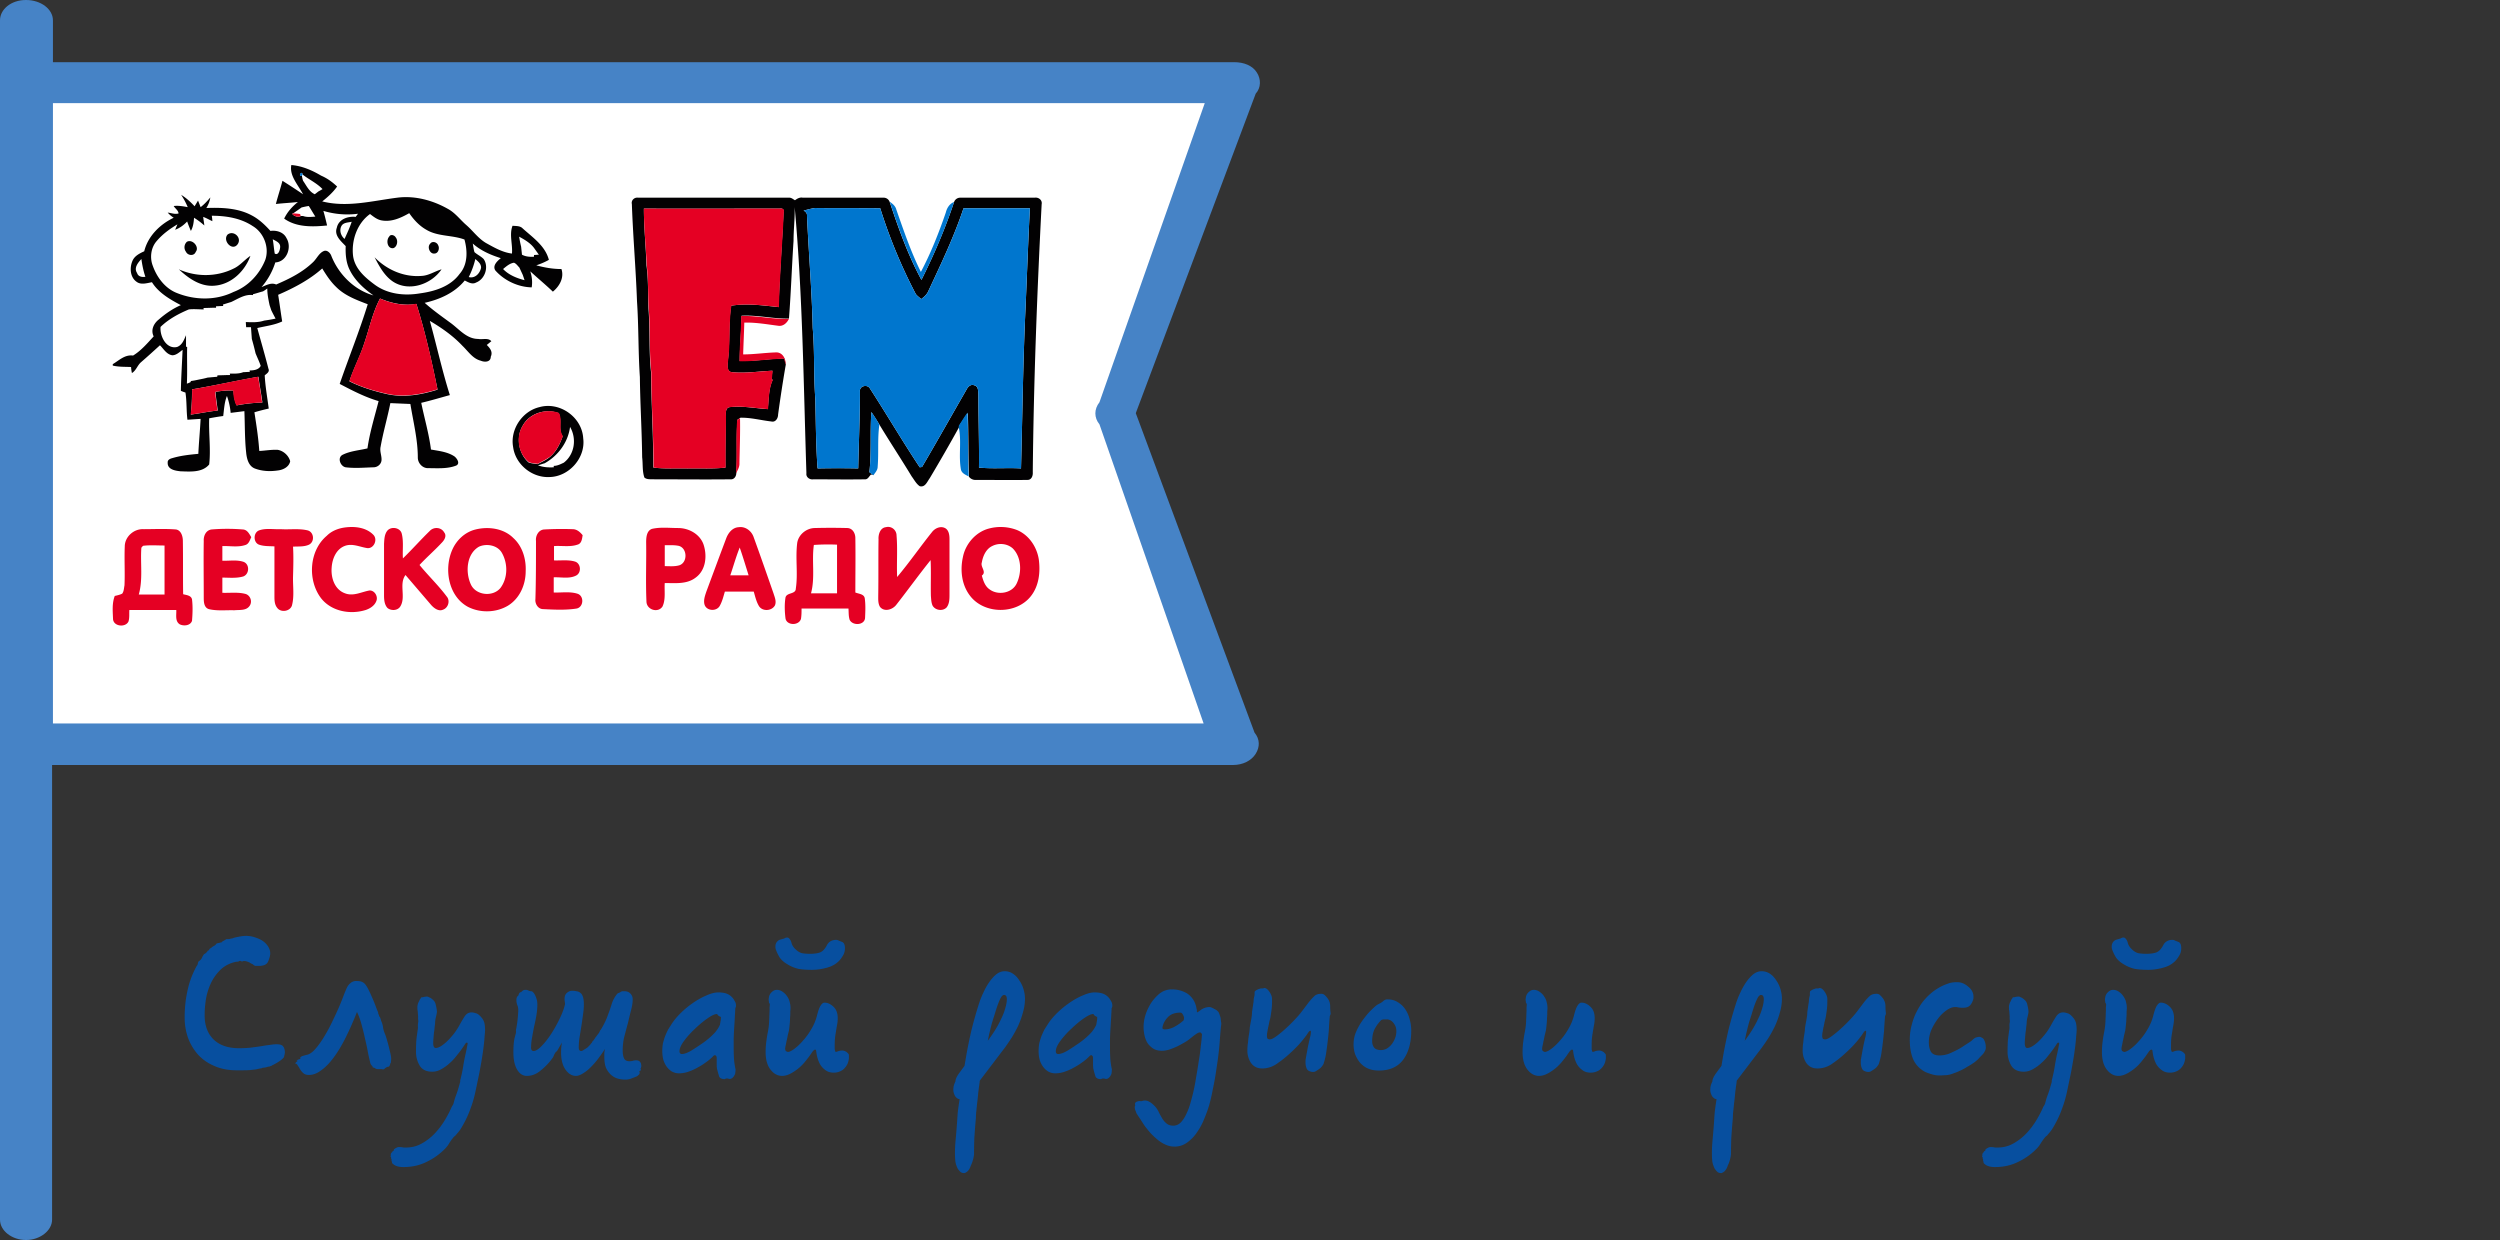 <svg width="258" height="128" fill="none" xmlns="http://www.w3.org/2000/svg"><rect width="100%" height="100%" fill="#333333" stroke="none"/><path d="M117.213 42.637L129.587 9.67c.561-.621.561-1.508.118-2.188-.443-.71-1.329-1.065-2.333-1.065H5.463V2.1C5.463.946 4.223 0 2.687 0 1.122 0 0 .976 0 2.1v123.77c0 1.153 1.24 2.099 2.687 2.099 1.447 0 2.688-.975 2.688-2.099V78.947h121.879c1.004 0 1.89-.444 2.333-1.154.443-.71.443-1.508-.119-2.188l-12.255-32.968z" fill="#4683C6"/><path d="M5.464 74.63V10.645H124.33l-10.867 30.869c-.562.71-.562 1.596 0 2.276l10.749 30.87H5.464v-.03z" fill="#fff"/><path fill-rule="evenodd" clip-rule="evenodd" d="M30.065 17.031c1.092.089 2.126.533 3.071 1.094.62.266 1.152.65 1.654 1.124-.414.591-.975 1.094-1.536 1.537 2.57.65 5.168-.059 7.738-.384 1.801-.236 3.662.266 5.227 1.153.768.414 1.27 1.124 1.92 1.686.678.59 1.21 1.36 2.008 1.833.856.473 1.712.976 2.687 1.094.088-.946-.295-1.952.059-2.868.325.03.709 0 .974.207 1.064.975 2.393 1.833 2.777 3.311a7.188 7.188 0 01-1.3.562c.857.237 1.713.385 2.599.385.295.916-.207 1.773-.886 2.335-.738-.71-1.565-1.39-2.333-2.099.177.532.236 1.094.148 1.656-1.418-.03-2.836-.71-3.751-1.745-.325-.502.207-.976.561-1.271-1.034-.325-2.067-.769-2.894-1.508.06.296.089.591.177.887.295.266.65.414.945.71.561.798.148 2.07-.768 2.424-.413.237-.827-.03-1.18-.207-1.035 1.272-2.57 1.952-4.135 2.306.827.74 1.742 1.39 2.628 2.04.916.651 1.683 1.686 2.894 1.686.443.089 1.034-.148 1.359.237-.118.088-.355.295-.473.384.325.325.65.71.413 1.212 0 .562-.62.592-1.033.414-.827-.207-1.3-.975-1.89-1.537-.975-1.035-2.156-1.863-3.367-2.573.709 2.543 1.27 5.145 2.067 7.658-.974.267-1.949.562-2.953.799.325 1.596.798 3.193 1.004 4.82.827.147 1.713.236 2.422.709.266.207.62.74.177.946-.915.355-1.92.266-2.864.266-.591.03-1.093-.502-1.093-1.094 0-1.863-.473-3.696-.768-5.529l-2.067-.089c-.296 1.508-.739 2.987-1.004 4.495-.118.502.147.975.088 1.449-.059.384-.413.68-.827.68-.945.03-1.92.118-2.864 0-.532-.09-.886-.947-.355-1.272.798-.414 1.743-.473 2.6-.68.236-1.656.737-3.252 1.151-4.879-1.418-.414-2.717-1.094-4.016-1.774.945-2.75 2.037-5.44 2.894-8.22-1.152-.443-2.363-.887-3.249-1.774-.59-.562-1.033-1.242-1.447-1.922-1.329 1.183-2.923 2.011-4.548 2.72.148.917.266 1.834.414 2.75-.827.385-1.713.474-2.57.68.384 1.39.798 2.81 1.152 4.2.148.324-.177.502-.384.68.06 1.152.266 2.276.414 3.43a21.5 21.5 0 00-1.477.383c.207 1.331.414 2.662.502 3.992.62-.03 1.24-.148 1.89-.118.59.089 1.152.591 1.3 1.183-.119.591-.739.887-1.27.946-.798.118-1.625.088-2.392-.207-.65-.266-.827-1.035-.886-1.686-.148-1.39-.119-2.809-.178-4.228l-1.417.178a7.09 7.09 0 00-.384-1.745c-.266.65-.295 1.39-.384 2.07-.472.06-.975.148-1.447.236-.06 1.597.177 3.194 0 4.76-.709.858-1.95.74-2.953.71-.532-.059-1.359-.177-1.33-.887-.029-.295.237-.413.473-.473.886-.266 1.772-.355 2.688-.443.059-1.212.177-2.425.236-3.608-.473.03-.915.06-1.358.09-.119-.917-.06-1.893-.207-2.81a3.08 3.08 0 01-.473-.177c.03-1.42.119-2.81.178-4.228-.325.236-.65.561-1.064.561-.59-.088-.886-.65-1.27-1.034-.65.591-1.299 1.182-1.949 1.744-.383.325-.502.858-.945 1.124a3.886 3.886 0 01-.088-.621c-.62-.03-1.27 0-1.89-.148v-.148c.65-.384 1.24-1.005 2.096-.887.827-.503 1.477-1.271 2.127-1.981-.325-.65 0-1.33.531-1.745.68-.59 1.447-1.123 2.274-1.478-1.122-.591-2.303-1.271-2.982-2.365-.502.088-1.123.295-1.566-.03-.708-.473-.767-1.508-.413-2.247.236-.473.738-.71 1.181-.917.384-1.567 1.624-2.78 3.042-3.46a2.689 2.689 0 01-.62-.531c.354.03.738.206 1.122.088-.03-.325-.354-.502-.502-.768.473-.06.975.029 1.447.118a7.538 7.538 0 00-.68-1.272c.532.326.975.74 1.389 1.183.118-.207.236-.384.354-.591.089.236.177.443.266.68.384-.296.709-.65 1.004-1.006a2.897 2.897 0 01-.413 1.095c1.594-.06 3.278 0 4.695.768.739.385 1.359.976 1.92 1.597.62-.089 1.358.118 1.654.74.59.945.03 2.453-1.152 2.512a7.21 7.21 0 01-1.418 2.543c.473-.177.975-.502 1.507-.266 1.387-.591 2.746-1.271 3.839-2.336.384-.384.59-.916 1.092-1.123.325-.119.62.177.739.443.738 1.922 2.362 3.578 4.37 4.14-1.004-.71-1.949-1.567-2.48-2.69-.355-.74-.414-1.598-.384-2.396-.473-.503-1.211-1.094-.916-1.892.178-.887 1.152-1.213 1.95-1.124.059-.088.177-.236.236-.325a8.565 8.565 0 01-3.574-.296c.148.503.266 1.005.384 1.508-1.476.148-3.16.207-4.43-.71.325-.68.827-1.241 1.418-1.714-.768.088-1.506.118-2.274.206.207-.798.473-1.596.68-2.395a90.65 90.65 0 012.126 1.39c-.562-1.035-1.418-1.922-1.211-3.016zm1.092 1.124c.03.177.06.325.119.502.354.503.62 1.124 1.21 1.39.119-.088.266-.207.384-.296.118-.059.325-.177.414-.236-.59-.621-1.388-.976-2.067-1.508-.03-.473-.503.207-.06.148zm-.03 3.252l-.885.621-.089.03c.148.236.62.414.886.236h.236c.414.148.857.09 1.27.06-.236-.355-.443-.74-.679-1.094-.236.03-.472.088-.738.147zm8.21 1.33c-.442-.088-.797-.383-1.151-.65-1.358.976-1.95 2.78-1.742 4.377.206 1.3 1.24 2.188 2.244 2.927 1.329.975 3.071 1.153 4.637.887 1.535-.207 3.16-.71 4.104-2.01.857-.977.827-2.366.503-3.549-1.27-.473-2.747-.296-3.928-1.005-.738-.414-1.3-1.035-1.772-1.715-.886.502-1.86.946-2.894.739zm-17.482-.472c.03.148.059.443.059.562-.325-.148-.62-.326-.945-.444.03.296.088.591.118.887a7.134 7.134 0 00-1.063-.798c-.03.473-.089.946-.325 1.36a12.97 12.97 0 01-.384-.976c-.354.384-.768.68-1.24.858l.236-.562c-.797.473-1.565 1.035-2.156 1.744-.59.68-.709 1.715-.384 2.543.414 1.153 1.211 2.247 2.363 2.75 1.89.798 4.105.858 5.965-.06 1.506-.56 2.688-1.832 3.278-3.31.443-1.272-.147-2.81-1.3-3.49-1.24-.828-2.775-1.064-4.222-1.064zm13.378 1.064c-.236.444-.06 1.006.325 1.33.266-.59.531-1.152.738-1.773-.354.088-.856.059-1.063.443zm18.34 1.094c.058.355.117.68.206 1.035.03.266.059.562.088.828.384.207.827.237 1.24.207v-.177c.119 0 .385-.03.503-.03l-.443-.62c-.384-.563-1.004-.918-1.595-1.243zm-25.428.266c.089.474.118.976.207 1.479.384.236.561-.414.561-.71 0-.443-.473-.591-.768-.769zm-13.998 3.49c.118.384.531.443.856.384-.206-.592-.325-1.212-.413-1.833-.354.384-.797.916-.443 1.448zm34.907-1.45a8.275 8.275 0 01-.68 1.863c.65.178 1.152-.384 1.27-.946.03-.414-.324-.68-.59-.916zm2.864 1.036c.591.62 1.418.946 2.215 1.153l-.177-.532c-.118-.267-.236-.503-.354-.77-.177-.177-.325-.413-.561-.502-.443.06-.798.384-1.123.65zM27.141 30.07c-.354.089-.68.207-1.034.295v.09c-.826-.12-1.535.384-2.244.709-.295.089-.561.177-.856.266l.03.148c-.178 0-.562.03-.74.03v.147c-.442 0-.856.03-1.299.03l.03.147c-.502 0-1.034-.059-1.536 0-1.063.444-2.097 1.006-2.923 1.804-.089.947.59 2.336 1.712 2.07.532-.207.71-.74.916-1.212v1.183l.118.029c-.03 1.271.03 2.513-.03 3.785.119-.03.325-.119.414-.178l-.03-.088c.266-.03.561-.09.827-.148.296-.06.62-.119.916-.207.325-.03.68-.06 1.004-.089l.03-.148c.442 0 .856-.03 1.299-.03l-.03-.147c.473 0 .945.03 1.388-.148.207 0 .443-.03.68-.03l-.03-.148c.413 0 .945-.059 1.152-.473-.148-.443-.355-.857-.532-1.3a27.293 27.293 0 00-.384-1.479c-.03-.414-.059-.798-.088-1.212h-.502c0-.118-.03-.385-.03-.532.62.03 1.27.059 1.89-.148.414-.06.797-.119 1.181-.207a22.844 22.844 0 01-.443-.858l-.177-.532c-.118-.562-.236-1.123-.236-1.715a3.927 3.927 0 01-.443.296zm12.079.739c-.768 1.449-1.093 3.075-1.625 4.613-.413 1.33-1.092 2.572-1.535 3.932 1.181.592 2.51 1.006 3.81 1.301 1.771.414 3.602.089 5.286-.443-.62-2.987-1.27-5.944-2.186-8.841-1.27.207-2.54-.06-3.75-.562zm-19.403 9.373c0 .858-.03 1.745-.118 2.602.915-.118 1.83-.325 2.776-.414-.089-.65-.177-1.271-.236-1.922a7.903 7.903 0 011.86-.148c.03.532.118 1.065.325 1.538a16.255 16.255 0 012.658-.296c-.118-.887-.295-1.774-.413-2.661-2.304.414-4.548.917-6.852 1.301zm45.39-19.13c-.088-.385.267-.71.65-.65h15.534c.266-.03.443.147.65.265.236-.177.502-.325.797-.266h8.24c.325-.03.62.118.738.444.916 2.75 1.89 5.5 3.278 8.042 1.3-2.602 2.451-5.293 3.367-8.042a.676.676 0 01.65-.444h7.678c.384-.059.797.237.709.68-.473 9.196-.827 18.421-.916 27.646.03.355-.118.799-.531.799-1.772.03-3.515 0-5.287 0a.85.85 0 01-.767-.326c-.089-2.188-.03-4.405-.119-6.593l-.885 1.33v.118a188.497 188.497 0 01-3.042 5.293c-.266.355-.473.976-1.034.828-.354-.236-.561-.65-.827-1.005-1.093-1.804-2.244-3.548-3.337-5.352a31.644 31.644 0 00-.827-1.301c-.148 2.07.03 4.14-.207 6.21.119.088.325.236.443.295a.86.86 0 01-.265-.06c-.207.178-.325.533-.65.503-1.772.03-3.544 0-5.316 0-.354.06-.768-.207-.709-.62-.295-9.166-.384-18.333-1.21-27.47.03 1.154-.119 2.337-.119 3.49-.177 2.661-.265 5.352-.472 8.013-1.654.03-3.249-.385-4.902-.296 0 1.567-.178 3.105-.178 4.672 1.536.03 3.072-.237 4.607-.266.06.207.089.414.148.62a145.7 145.7 0 00-.797 5.175c0 .384-.266.828-.71.71-1.062-.119-2.125-.414-3.189-.385-.059.06-.206.148-.295.207-.148 1.833 0 3.667-.118 5.5 0 .325-.207.68-.59.65-2.629.03-5.228 0-7.856 0-.355-.03-.739.06-1.034-.177-.236-.65-.147-1.39-.236-2.1-.03-2.75-.207-5.529-.236-8.278-.177-2.602-.118-5.204-.296-7.806-.118-3.341-.413-6.683-.531-10.054zm1.241.473c0 1.951.207 3.903.266 5.854.207 1.479.148 2.986.207 4.465.177 2.188.03 4.406.265 6.564.03 3.282.237 6.564.237 9.846 1.181.148 2.362.06 3.544.089 1.299-.03 2.598.059 3.898-.089-.03-1.744.03-3.489.03-5.263.029-.355-.06-.916.413-.976 1.3-.148 2.599.119 3.927.207.119-1.035.06-2.129.532-3.075l-.147.089.088-.976c-1.388.06-2.805.296-4.194.148-.531-.06-.442-.71-.413-1.094.266-1.922.06-3.844.354-5.766 1.625-.266 3.279-.03 4.903.148.088-3.252.354-6.505.502-9.757.059-.326-.06-.444-.384-.414-4.666 0-9.362.03-14.028 0zm16.479.207c.236.118.384.295.354.561.178 3.844.502 7.688.591 11.561.207 2.425.089 4.88.266 7.304.059 2.395.059 4.79.236 7.185 1.388-.03 2.806-.03 4.194 0 .059-2.632.177-5.293.177-7.924-.089-.592.768-.799 1.033-.326 1.743 2.691 3.367 5.47 5.139 8.131.06 0 .177-.029.236-.029 1.566-2.661 3.072-5.352 4.607-8.013.148-.296.443-.562.798-.414.443.118.384.65.413 1.005 0 2.484.089 4.968.059 7.481 1.447.148 2.894 0 4.341.089.148-5.559.207-11.147.473-16.706.148-3.37.266-6.771.443-10.142h-6.852c-.974 2.927-2.303 5.707-3.603 8.486-.147.384-.442.65-.767.887-.177-.177-.414-.325-.561-.532a53.638 53.638 0 01-3.662-8.841c-2.245-.03-4.49 0-6.734-.03-.413.06-.797.178-1.181.267zm-59.448 2.483c-.531.621.473 1.745 1.034 1.006.502-.68-.414-1.508-1.034-1.006zm16.686.207c-.355.385-.178 1.301.443 1.183.384-.148.502-.769.236-1.094-.118-.237-.532-.384-.68-.089zm-20.88.533a.772.772 0 00-.088 1.034c.177.385.827.474 1.004 0 .413-.502-.354-1.36-.916-1.034zm25.103.207c-.325.325-.03 1.064.443 1.005.413 0 .56-.562.384-.858-.119-.325-.62-.473-.827-.147zM24.07 27.735c-1.743.857-3.84.858-5.611.06 1.004.945 2.274 1.832 3.72 1.684 1.713-.147 3.102-1.508 3.663-3.075-.62.414-1.093 1.035-1.772 1.33zm14.588-1.183c.473.917 1.005 1.893 1.861 2.484 1.654 1.123 3.987.325 5.05-1.242-.709.207-1.329.65-2.067.68-1.802.148-3.574-.62-4.844-1.922zM55.67 42.016c-1.772.414-3.042 2.307-2.717 4.11.236 1.804 1.95 3.194 3.75 3.105 2.009-.03 3.751-1.981 3.485-3.992-.118-2.188-2.421-3.814-4.518-3.223zm-1.713 1.893c-.738 1.212-.443 2.897.59 3.814.296.118.62.118.916.177.532-.266 1.093-.502 1.506-.946.532-.532.857-1.242 1.093-1.922-.502-.71-.03-1.656-.413-2.395-1.33-.502-2.983 0-3.692 1.272zm4.873.147c-.207 1.597-1.24 2.987-2.628 3.756-.237.059-.443.148-.68.207.532.207 1.063.236 1.625.206v-.147c.383 0 .708-.178 1.033-.326 1.122-.857 1.359-2.483.65-3.696z" fill="#020102"/><path fill-rule="evenodd" clip-rule="evenodd" d="M31.157 18.155c-.472.06 0-.62.06-.118l-.06.118zm60.659 2.661c.295.207.59.444.68.799.767 2.188 1.505 4.376 2.539 6.446 1.034-1.952 1.86-4.051 2.57-6.121.117-.473.383-.917.856-1.094-.916 2.78-2.068 5.44-3.367 8.042-1.388-2.572-2.363-5.322-3.278-8.072zm-8.89.917c.237.118.385.296.355.562.177 3.844.502 7.687.59 11.56.208 2.425.09 4.88.267 7.304.059 2.395.059 4.79.236 7.185 1.388-.03 2.805-.03 4.193 0 .06-2.631.178-5.293.178-7.924-.089-.591.767-.798 1.033-.325 1.743 2.69 3.367 5.47 5.139 8.13.059 0 .177-.029.236-.029 1.565-2.66 3.071-5.352 4.607-8.013.148-.295.443-.561.797-.414.443.119.384.65.414 1.006 0 2.483.088 4.967.059 7.48 1.447.148 2.894 0 4.341.09.148-5.56.207-11.148.473-16.707.147-3.37.265-6.77.443-10.142h-6.852c-.974 2.928-2.303 5.707-3.603 8.486-.147.385-.443.65-.768.887-.177-.177-.413-.325-.56-.532a53.632 53.632 0 01-3.663-8.84c-2.244-.03-4.488 0-6.733-.03-.413.059-.797.177-1.181.266zm6.793 26.995c.236-2.07.06-4.139.207-6.209.295.414.59.858.827 1.301-.207 1.45-.06 2.898-.177 4.347 0 .355-.266.62-.443.887-.089-.089-.325-.237-.414-.326zm9.244-4.82c.295-.443.56-.916.886-1.33.088 2.188.03 4.406.118 6.594-.325-.177-.71-.325-.798-.71-.265-1.448.089-2.986-.236-4.405l.03-.148z" fill="#0076CE"/><path fill-rule="evenodd" clip-rule="evenodd" d="M66.448 21.525c4.695.03 9.361 0 14.057 0 .325-.03.443.089.384.414-.148 3.252-.414 6.505-.502 9.757-1.625-.177-3.278-.414-4.903-.148-.295 1.922-.088 3.844-.354 5.766-.03.385-.118 1.035.413 1.094 1.388.148 2.806-.089 4.194-.148l-.089.976.148-.089c-.473.947-.443 2.04-.532 3.075-1.3-.088-2.599-.354-3.927-.206-.502.059-.414.59-.414.975 0 1.745-.059 3.49-.03 5.263-1.299.148-2.598.06-3.898.09-1.18-.03-2.362.058-3.544-.09 0-3.282-.236-6.564-.236-9.846-.236-2.188-.088-4.376-.266-6.564-.088-1.478-.029-2.986-.206-4.465-.089-1.951-.295-3.903-.295-5.854zm-36.295.532l.088-.03c.266 0 .502.03.739.06 0 .059.029.148.058.207-.265.177-.738 0-.885-.237zm9.066 8.752c1.181.503 2.451.799 3.75.532.916 2.898 1.595 5.884 2.186 8.841-1.713.532-3.544.858-5.286.444-1.3-.296-2.6-.68-3.81-1.301.413-1.33 1.093-2.573 1.536-3.933.531-1.537.856-3.134 1.624-4.583zm37.27 1.804c0 1.567-.178 3.105-.178 4.672 1.536.03 3.071-.237 4.607-.266.06.206.089.413.148.62.059-.59-.296-1.271-.945-1.271-1.152.03-2.274.207-3.426.207.03-1.094.089-2.188.118-3.282 1.181-.03 2.333.177 3.485.325.532.089.915-.296 1.122-.71-1.654.06-3.278-.354-4.932-.295zm-56.673 7.57c2.274-.385 4.548-.917 6.822-1.302.148.887.296 1.774.414 2.661-.886.03-1.772.119-2.658.296-.236-.473-.325-1.005-.325-1.537-.62-.03-1.24.03-1.86.147.058.65.147 1.272.236 1.922-.916.09-1.831.296-2.776.414.118-.857.177-1.715.147-2.602zm34.14 3.725c.738-1.272 2.391-1.774 3.72-1.301.414.74-.059 1.715.414 2.395-.266.71-.59 1.39-1.093 1.922-.413.414-1.004.65-1.506.946-.325-.06-.62-.06-.915-.177-1.093-.887-1.388-2.573-.62-3.785zm22.119-.562c-.148 1.833 0 3.667-.118 5.5.177-.325.384-.68.354-1.065.03-1.537.089-3.075.06-4.612-.09.03-.237.148-.296.177zM35.409 54.464c1.063-.178 2.333-.089 3.13.739.473.502.03 1.449-.649 1.36-.768-.118-1.506-.503-2.274-.236-.916.325-1.329 1.33-1.388 2.247-.089 1.035.295 2.276 1.388 2.66.856.326 1.683-.147 2.51-.295.532-.03.916.621.709 1.094-.177.473-.65.769-1.093.917-1.594.502-3.543.147-4.607-1.213-1.417-1.862-1.24-4.908.591-6.445.443-.444 1.034-.71 1.683-.828zm39.514 1.153c.207-.591.65-1.183 1.33-1.212.649-.09 1.269.354 1.505.975.709 1.952 1.388 3.903 2.068 5.855.118.384.324.828.147 1.242-.325.591-1.3.65-1.654.059-.266-.444-.384-.976-.531-1.479h-2.983c-.148.503-.266 1.006-.532 1.479-.324.561-1.27.532-1.535-.06-.177-.443 0-.946.147-1.39.68-1.832 1.359-3.666 2.038-5.47zm.443 3.755h1.89c-.295-.946-.59-1.922-.915-2.868-.384.946-.65 1.922-.975 2.868zm15.298-3.726c-.03-.502.177-1.182.767-1.242.562-.147 1.093.296 1.093.858.118 1.42 0 2.868.06 4.287 1.27-1.508 2.391-3.134 3.602-4.642.295-.384.857-.65 1.33-.414.413.207.472.74.472 1.153v5.678c0 .473 0 .975-.296 1.36-.384.413-1.151.325-1.447-.178-.147-.325-.147-.68-.177-1.005-.03-1.242.03-2.484-.03-3.696-1.21 1.508-2.362 3.105-3.543 4.612-.384.503-1.24.77-1.684.207-.206-.354-.177-.768-.177-1.153.03-1.922 0-3.873.03-5.825zm-77.788.71c.03-1.005.975-1.804 1.95-1.745 1.092 0 2.214-.059 3.337.03.531.089.708.71.708 1.183.03 1.833 0 3.666.03 5.5.325.088.827.118.915.532.089.739.06 1.478 0 2.217-.177.503-.856.562-1.27.355-.502-.325-.324-.976-.354-1.478H13.35c-.03.384.03.798-.089 1.182-.295.65-1.535.533-1.595-.236-.029-.799-.118-1.626.178-2.395.265-.06.531-.118.768-.237.177-.236.177-.562.236-.857.059-1.36-.03-2.69.03-4.051zm1.89-.03c-.059.06-.147.148-.177.207-.118 1.597.177 3.253-.266 4.82h2.658v-5.056c-.738 0-1.506-.06-2.215.03zm6.261-.502c-.03-.503.207-1.094.798-1.183a19.86 19.86 0 013.248 0c.443.03.65.444.857.798-.148.296-.237.68-.591.799-.768.266-1.595.089-2.392.118v1.508c.738.03 1.476-.118 2.185.118.65.237.62 1.272-.03 1.508-.708.207-1.447.118-2.155.118v1.568c.797.03 1.624-.09 2.392.118.502.148.738.798.413 1.242-.354.502-1.033.384-1.565.443-.856-.03-1.772.089-2.628-.118-.502-.148-.532-.74-.532-1.153 0-1.981-.03-3.933 0-5.884zm5.73-1.094c-.62.207-.65 1.242-.03 1.478.502.178 1.063.148 1.595.178V61.5c0 .414 0 .887.295 1.242.384.502 1.3.354 1.506-.237.266-.976.089-2.01.118-3.016.03-1.035.06-2.07 0-3.075.561-.03 1.152.03 1.654-.207.62-.325.502-1.33-.177-1.478-.886-.207-1.831-.06-2.747-.118-.768.03-1.535-.119-2.215.118zm13.2.059c.384-.503 1.359-.355 1.506.296.207.828.06 1.685.118 2.542.945-.916 1.831-1.922 2.776-2.838.414-.444 1.182-.385 1.477.148.295.355.03.798-.236 1.064-.739.799-1.565 1.508-2.304 2.306.916 1.124 1.95 2.1 2.806 3.253.384.444.148 1.183-.384 1.36-.443.207-.916-.148-1.21-.473l-2.659-3.105c-.709.947.089 2.307-.56 3.282-.296.414-.946.414-1.3.119-.325-.355-.355-.887-.355-1.33V56.12c.03-.414.03-.947.325-1.331zm9.126-.148c-1.093.266-1.979 1.094-2.422 2.129-.856 1.981-.384 4.76 1.624 5.854 1.27.651 2.894.621 4.135-.118 1.21-.739 1.83-2.158 1.83-3.548.06-1.242-.324-2.572-1.27-3.43-1.003-1.005-2.568-1.212-3.897-.887zm.354 1.774c.797-.355 1.92-.148 2.363.65.62 1.095.62 2.573-.148 3.608-.797.976-2.57.769-3.071-.384-.562-1.242-.443-3.135.856-3.874zm5.877-.591c-.06-.532.266-1.153.856-1.183a32.41 32.41 0 012.924-.03c.443 0 .768.296 1.034.621-.06.355-.089.858-.532.976-.768.266-1.624.089-2.422.148v1.478c.71.03 1.477-.088 2.156.119.62.177.709 1.153.118 1.448-.708.355-1.535.148-2.303.178v1.567c.797.03 1.654-.118 2.421.118.739.207.68 1.39-.059 1.538-1.122.177-2.303.118-3.455.059-.531 0-.856-.562-.797-1.035.059-1.98.059-3.992.059-6.002zm11.37.177c.03 2.01-.06 4.051.03 6.062 0 .857 1.18 1.241 1.653.532.354-.74.177-1.626.236-2.425 1.063 0 2.274.148 3.19-.562 1.063-.768 1.21-2.276.797-3.459-.384-1.035-1.506-1.656-2.599-1.656-.915 0-1.83-.118-2.717.089-.56.207-.59.917-.59 1.42zm1.92.266c.472 0 .944-.03 1.417.06.915.206.974 1.714.088 2.01-.502.148-1.004.089-1.506.089v-2.159zm13.673-.266c.147-.857.974-1.508 1.83-1.508a61.82 61.82 0 013.308 0c.561 0 .857.532.857 1.035.03 1.863 0 3.755 0 5.618.354.148.915.148.974.621.089.65.06 1.301.03 1.981-.03.798-1.3.858-1.595.207-.118-.384-.089-.769-.118-1.153H82.72c0 .355 0 .71-.06 1.064-.206.71-1.447.71-1.594-.03-.089-.709-.118-1.478 0-2.187.147-.532 1.063-.296 1.063-.917.236-1.537-.06-3.134.148-4.73zm1.713.237c-.237 1.656.147 3.37-.296 4.997h2.688v-5.027a21.5 21.5 0 00-2.392.03zm18.044-1.686a4.699 4.699 0 012.923.148c1.211.503 2.038 1.715 2.245 3.016.177 1.301.029 2.72-.798 3.785-1.506 1.951-4.902 1.922-6.349-.089-.827-1.123-.975-2.602-.68-3.932.266-1.36 1.33-2.573 2.659-2.928zm.354 1.804c-.62.296-.945 1.005-1.063 1.685-.177.474.531.976 0 1.36.147.533.325 1.095.797 1.42.857.65 2.333.414 2.806-.621.531-1.124.502-2.69-.414-3.607-.561-.503-1.447-.592-2.126-.237z" fill="#E50023"/><path d="M24.768 99.152l-.216.096a.966.966 0 00-.264.024c-.56.128-1.04.368-1.44.72a4.91 4.91 0 00-.984 1.272 6.523 6.523 0 00-.576 1.656 10.313 10.313 0 00-.168 1.872c0 1.04.304 1.864.912 2.472.624.608 1.504.912 2.64.912.368 0 .736-.016 1.104-.048.384-.048.744-.096 1.08-.144.352-.064.672-.112.96-.144.288-.048.528-.072.72-.072.368 0 .6.08.696.24.112.144.168.352.168.624 0 .016-.016.104-.048.264-.032.144-.056.224-.072.24a1.93 1.93 0 01-.384.336c-.128.096-.28.192-.456.288a3.26 3.26 0 00-.216.12c-.08.032-.144.064-.192.096a.163.163 0 01-.12.048c-.032 0-.064.016-.096.048h-.12c-.016.016-.048.024-.096.024a.883.883 0 01-.264.072 1.509 1.509 0 01-.24.024.463.463 0 01-.24.072 3.154 3.154 0 01-.24.048c-.08.032-.208.056-.384.072-.176.016-.32.032-.432.048a11.58 11.58 0 01-.72.024h-.648c-.88 0-1.656-.152-2.328-.456a4.744 4.744 0 01-1.68-1.176 5.51 5.51 0 01-1.032-1.752 6.343 6.343 0 01-.336-2.064c0-1.008.104-1.96.312-2.856a9.11 9.11 0 01.936-2.472.48.48 0 00.12-.288c.032-.128.088-.208.168-.24a.85.85 0 00.264-.336 1.3 1.3 0 01.216-.36.505.505 0 00.216-.144.883.883 0 00.168-.216c.064 0 .104-.024.12-.072a.558.558 0 01.096-.144c.032 0 .064-.016.096-.048a.787.787 0 00.12-.096c.048-.032.128-.08.24-.144a.677.677 0 00.216-.216c.096-.032.192-.056.288-.072a.79.79 0 01.24-.048.304.304 0 01.168-.144c.096-.048.2-.112.312-.192.176 0 .304-.008.384-.024a.642.642 0 01.24-.048c.128-.064.336-.12.624-.168.288-.064.552-.096.792-.096.368 0 .736.072 1.104.216.368.128.664.304.888.528.336.336.504.688.504 1.056 0 .176-.048.392-.144.648-.016.064-.056.16-.12.288a.724.724 0 01-.384.288c-.16.048-.328.072-.504.072h-.384a.67.67 0 01-.24-.144.54.54 0 00-.192-.096l-.144-.096c-.224-.112-.424-.168-.6-.168a.395.395 0 00-.12.024.213.213 0 01-.096.024l-.192-.072zm14.761 11.208a.453.453 0 01-.144-.024h-.384a.59.59 0 01-.216-.048 1.57 1.57 0 01-.168-.096.453.453 0 00-.144-.024c0-.064-.032-.128-.096-.192a.64.64 0 01-.144-.216c-.064-.24-.144-.584-.24-1.032-.08-.464-.184-.96-.312-1.488a24.66 24.66 0 00-.384-1.56 7.217 7.217 0 00-.456-1.248 32.941 32.941 0 01-1.176 2.664c-.4.8-.816 1.488-1.248 2.064-.416.56-.84.992-1.272 1.296-.416.32-.84.48-1.272.48-.24 0-.432-.064-.576-.192a1.696 1.696 0 01-.336-.408 4.025 4.025 0 00-.24-.384c-.064-.128-.152-.192-.264-.192a.692.692 0 01.264-.264l-.12-.096a.267.267 0 00.12-.024l.096-.048c.128-.016.192-.056.192-.12-.016-.016-.024-.032-.024-.048v-.024a.514.514 0 01.288-.168 4.35 4.35 0 01.432-.12c.272-.064.56-.272.864-.624.304-.352.6-.768.888-1.248.304-.496.584-1.016.84-1.56.272-.56.512-1.08.72-1.56.208-.496.376-.92.504-1.272.144-.352.232-.56.264-.624.096-.208.224-.376.384-.504a.863.863 0 01.6-.216c.304 0 .52.04.648.12.144.064.28.2.408.408.16.256.328.592.504 1.008.192.416.376.872.552 1.368l.144.336c0 .08.016.152.048.216a.296.296 0 01.048.168.425.425 0 01.12.192c.032.064.064.168.096.312.096.192.16.408.192.648.032.24.12.52.264.84.176.56.312 1.056.408 1.488.112.432.168.736.168.912 0 .096-.008.2-.024.312 0 .112-.024.168-.072.168 0 .128-.04.232-.12.312-.032.032-.08.048-.144.048a.304.304 0 00-.144.072.351.351 0 00-.168.12c-.032.048-.088.072-.168.072zm9.57 2.136c-.144.72-.344 1.408-.6 2.064-.24.656-.568 1.32-.984 1.992a3.3 3.3 0 01-.24.312 29.58 29.58 0 00-.264.312.954.954 0 01-.144.12c-.032.032-.08.088-.144.168-.128.16-.256.344-.384.552a2.754 2.754 0 01-.384.504 6.58 6.58 0 01-1.944 1.392c-.704.352-1.496.528-2.376.528-.448 0-.784-.088-1.008-.264a2.567 2.567 0 01-.144-.12c-.016-.016-.032-.088-.048-.216-.032-.016-.04-.064-.024-.144 0-.08-.024-.136-.072-.168.016-.016.024-.04.024-.072 0-.032-.016-.064-.048-.096-.016-.016-.024-.032-.024-.048.032-.032.048-.064.048-.096v-.048c-.016 0-.024-.008-.024-.024a.931.931 0 00.048-.12c0-.032.04-.072.12-.12 0-.064.032-.104.096-.12.048-.016.072-.072.072-.168.08-.064.168-.12.264-.168a.566.566 0 01.24-.072c.16 0 .28.008.36.024.08.016.144.024.192.024h.192c.608 0 1.16-.144 1.656-.432a5.585 5.585 0 001.368-1.08c.368-.4.688-.824.96-1.272.272-.448.496-.872.672-1.272.032-.08.072-.16.12-.24a.94.94 0 00.12-.216c.048-.192.112-.416.192-.672.096-.256.184-.504.264-.744l.24-.84v-.096c0-.048.016-.128.048-.24.128-.512.224-.992.288-1.44.08-.464.16-.864.24-1.2.08-.368.128-.608.144-.72.032-.128.048-.216.048-.264 0-.064-.024-.096-.072-.096-.064 0-.12.04-.168.12-.048.08-.184.28-.408.6-.128.176-.296.392-.504.648a4.997 4.997 0 01-.696.744c-.256.24-.544.448-.864.624a1.846 1.846 0 01-.936.264c-.608 0-1.04-.208-1.296-.624a2.772 2.772 0 01-.384-1.44c0-.512.016-.952.048-1.32.048-.368.088-.664.12-.888.032-.128.04-.272.024-.432 0-.16.016-.312.048-.456 0-.08-.008-.16-.024-.24v-.24a2.74 2.74 0 00-.024-.384 1.49 1.49 0 00-.024-.288 1.112 1.112 0 01-.024-.216v-.24c.032-.16.064-.28.096-.36.048-.08.088-.16.12-.24a.64.64 0 01.144-.216c0-.064.04-.096.12-.096a.79.79 0 00.24-.048c.08-.016.192-.024.336-.024l.264.12c.112.064.216.144.312.24a.79.79 0 01.24.384c.096.384.144.664.144.84-.016.16-.056.36-.12.6a2.898 2.898 0 00-.072.6 8.805 8.805 0 00-.048.432c-.016.176-.04.36-.072.552l-.048.576a5.135 5.135 0 00-.024.456c0 .336.088.504.264.504.16 0 .352-.072.576-.216.224-.144.448-.328.672-.552.224-.224.448-.48.672-.768.224-.304.416-.608.576-.912.176-.32.344-.6.504-.84.176-.256.408-.384.696-.384.112 0 .24.024.384.072.16.032.304.112.432.24.224.208.376.416.456.624.08.208.12.504.12.888 0 .112-.016.32-.048.624-.016.288-.048.632-.096 1.032s-.112.848-.192 1.344c-.08.48-.168.968-.264 1.464l-.36 1.728zm10.89-4.032a.258.258 0 00.145-.048c.048-.032.112-.072.192-.12l.264-.168c.08-.064.152-.136.216-.216a.429.429 0 00.12-.12c.032-.064.064-.104.096-.12a.558.558 0 00.096-.144.555.555 0 01.072-.12c.032 0 .064-.032.096-.096.048-.064.096-.136.144-.216l.384-.504.096-.192a.558.558 0 01.096-.144c.272-.432.496-.88.672-1.344.176-.464.328-.904.456-1.32a3.047 3.047 0 01.528-.984.32.32 0 01.144-.12.533.533 0 00.168-.072c.048-.032.088-.056.12-.072a.296.296 0 01.168-.048h.192c.256 0 .456.08.6.24.16.16.24.36.24.6 0 .352-.064.752-.192 1.2-.112.448-.208.848-.288 1.2-.16.592-.296 1.104-.408 1.536-.096.432-.144.88-.144 1.344 0 .336.048.608.144.816.096.192.28.288.552.288.144 0 .264-.016.36-.048.112-.032.224-.048.336-.048.16 0 .288.048.384.144.096.096.144.256.144.48a.393.393 0 01-.024.096c0 .064-.024.096-.072.096.032.032.048.08.048.144 0 .096-.056.144-.168.144.032.064.048.12.048.168 0 .112-.048.2-.144.264a.674.674 0 01-.264.168c-.16.064-.328.128-.504.192a1.536 1.536 0 01-.528.096c-.416 0-.768-.064-1.056-.192a1.831 1.831 0 01-.672-.528 1.954 1.954 0 01-.384-.72 4.081 4.081 0 01-.096-.888v-.312c0-.112.008-.208.024-.288l.048-.24c-.24.368-.488.72-.744 1.056-.256.336-.52.632-.792.888a3.594 3.594 0 01-.768.6c-.256.16-.488.24-.696.24-.416 0-.776-.216-1.08-.648-.304-.432-.456-1.032-.456-1.8 0-.144.008-.312.024-.504s.04-.36.072-.504l-.48.84a.611.611 0 01-.144.144.64.64 0 00-.12.168c-.048.08-.088.168-.12.264a.955.955 0 01-.144.24c-.352.48-.752.896-1.2 1.248-.432.368-.904.552-1.416.552-.416 0-.752-.216-1.008-.648-.256-.432-.384-1.032-.384-1.8 0-.432.024-.832.072-1.2.016-.112.04-.224.072-.336.032-.128.064-.248.096-.36a.736.736 0 00.024-.312c0-.08.016-.184.048-.312a13.26 13.26 0 00.192-1.776c0-.224-.032-.408-.096-.552a1.41 1.41 0 01-.096-.528c0-.224.064-.376.192-.456l.096-.24c.048-.08.112-.12.192-.12.08-.08.144-.136.192-.168a.431.431 0 01.264-.072.6.6 0 01.312.072.639.639 0 00.288.072c.064 0 .12.032.168.096a.476.476 0 01.144.168c.08.128.152.288.216.48s.096.4.096.624c0 .336-.032.704-.096 1.104-.064.384-.144.776-.24 1.176-.08.4-.152.792-.216 1.176a5.811 5.811 0 00-.096.984c0 .24.088.36.264.36.208 0 .472-.16.792-.48.32-.32.64-.72.96-1.2.32-.48.616-1 .888-1.56.288-.576.488-1.104.6-1.584 0-.08-.008-.168-.024-.264a1.749 1.749 0 01-.024-.288c0-.272.08-.48.24-.624.176-.144.352-.216.528-.216.16 0 .312.016.456.048a.72.72 0 01.408.168c.112.08.2.216.264.408.064.192.096.456.096.792s-.032.704-.096 1.104c-.048.384-.104.776-.168 1.176-.064.4-.128.792-.192 1.176a7.696 7.696 0 00-.072.984c0 .24.088.36.264.36zm14 1.8a3.98 3.98 0 01-.025-.48v-.552c0-.144-.024-.232-.072-.264-.032-.048-.064-.072-.096-.072a.23.23 0 00-.168.072l-.168.168a4.913 4.913 0 01-.624.504 6.242 6.242 0 01-.84.528 5.18 5.18 0 01-.96.432 2.973 2.973 0 01-.936.168 1.52 1.52 0 01-.768-.192 1.914 1.914 0 01-.552-.528 2.488 2.488 0 01-.336-.72 3.763 3.763 0 01-.096-.864c0-.272.024-.544.072-.816.048-.176.104-.368.168-.576.08-.224.184-.464.312-.72l.072-.144c.048-.064.088-.128.12-.192.048-.064.096-.136.144-.216.24-.4.56-.8.96-1.2.4-.4.832-.76 1.296-1.08.48-.336.952-.6 1.416-.792.464-.208.872-.312 1.224-.312.24 0 .464.024.672.072a1.487 1.487 0 01.984.768.9.9 0 01.168.528c0 .08-.024.168-.072.264-.032.624-.064 1.2-.096 1.728-.032.464-.056.92-.072 1.368v.984c0 .496.016.944.048 1.344.048.4.096.688.144.864 0 .128-.008.24-.024.336a.504.504 0 01-.072.264 1.261 1.261 0 01-.12.192.66.66 0 01-.192.168.387.387 0 01-.168.048.532.532 0 01-.168-.024.532.532 0 00-.168-.024c-.112.016-.168.04-.168.072-.352 0-.56-.104-.624-.312a15.842 15.842 0 01-.216-.792zm.407-5.328a.23.23 0 01-.168-.072.558.558 0 01-.144-.096.231.231 0 00-.096-.12c-.224 0-.552.152-.984.456-.416.288-.84.64-1.272 1.056-.432.4-.808.816-1.128 1.248-.32.432-.48.792-.48 1.08 0 .192.088.288.264.288.096 0 .24-.032.432-.096a4.04 4.04 0 00.72-.384c.208-.128.44-.28.696-.456.272-.176.536-.368.792-.576.272-.224.52-.456.744-.696.224-.256.4-.528.528-.816.032-.208.056-.352.072-.432.016-.096.024-.224.024-.384zm11.625 5.76c-.336 0-.616-.088-.84-.264a1.981 1.981 0 01-.552-.6 3.253 3.253 0 01-.288-.744 4.897 4.897 0 01-.12-.696c-.032-.048-.064-.072-.096-.072-.064 0-.144.056-.24.168-.096.128-.208.288-.336.48-.128.176-.304.4-.528.672a4.589 4.589 0 01-1.104.96c-.432.288-.832.432-1.2.432-.464 0-.864-.216-1.2-.648-.336-.432-.504-1.032-.504-1.8 0-.384.024-.752.072-1.104.048-.368.104-.712.168-1.032.064-.32.104-.656.12-1.008s.032-.736.048-1.152v-.36c.016-.112.024-.208.024-.288 0-.032-.008-.056-.024-.072a.267.267 0 01-.072-.192.705.705 0 00-.024-.168v-.12a.453.453 0 00.024-.144.887.887 0 01.288-.552c.16-.16.336-.24.528-.24.224 0 .432.072.624.216.208.144.376.328.504.552.112.176.184.36.216.552.048.176.072.352.072.528 0 .16-.008.28-.024.36v.264c0 .128-.008.272-.024.432 0 .16-.008.328-.024.504l-.048.48a4.161 4.161 0 01-.048.336l-.12.48a7.37 7.37 0 01-.12.576c-.032.176-.064.336-.096.48-.032.144-.048.24-.048.288 0 .128.024.216.072.264.064.048.136.08.216.096.144 0 .36-.104.648-.312.304-.224.608-.512.912-.864.32-.352.608-.752.864-1.2a5.14 5.14 0 00.576-1.392c.128-.512.256-.856.384-1.032.128-.192.256-.288.384-.288.32 0 .624.136.912.408.304.272.456.672.456 1.2 0 .272-.032.552-.096.84-.048.288-.088.536-.12.744a5.76 5.76 0 00-.072.552c-.016.192-.024.4-.024.624v.408c.016.144.048.248.096.312a.786.786 0 00.192-.048c.144-.064.32-.096.528-.096.112 0 .256.056.432.168l.12.12c.032.032.064.08.096.144v.384c-.016.16-.056.328-.12.504-.064.16-.16.312-.288.456a1.264 1.264 0 01-.48.36 1.543 1.543 0 01-.696.144zm-2.232-10.608c-.512 0-.968-.032-1.368-.096a3.784 3.784 0 01-1.2-.504 2.497 2.497 0 01-.744-.648 4.542 4.542 0 01-.408-.84.98.98 0 01-.048-.312c0-.224.072-.408.216-.552a.654.654 0 01.288-.168l.336-.096a.533.533 0 00.168-.072.476.476 0 01.216-.048c.08 0 .16.048.24.144.096.112.168.272.216.48.064.192.184.376.36.552.224.224.448.368.672.432.224.048.512.072.864.072.432 0 .776-.048 1.032-.144.256-.096.488-.336.696-.72.192-.384.52-.576.984-.576.08 0 .176.032.288.096.128.048.232.088.312.12.192.08.288.296.288.648 0 .224-.04.424-.12.6-.08.16-.184.328-.312.504-.336.432-.792.728-1.368.888a5.85 5.85 0 01-1.608.24zm15.052 20.52a2.761 2.761 0 01-.24-.696 7.6 7.6 0 01-.048-.96c0-.416.024-.872.072-1.368.048-.496.096-1.08.144-1.752.016-.272.04-.616.072-1.032.048-.416.112-.872.192-1.368a.451.451 0 01-.288-.12.812.812 0 01-.192-.216c-.112-.224-.168-.424-.168-.6s.016-.328.048-.456.088-.272.168-.432c0-.112.032-.24.096-.384.064-.128.144-.264.24-.408l.6-.816.216-1.272c.128-.704.296-1.512.504-2.424a41.8 41.8 0 01.816-2.856c.112-.336.256-.688.432-1.056.176-.384.376-.736.6-1.056.224-.32.464-.584.72-.792.272-.208.552-.312.84-.312.336 0 .632.088.888.264.256.176.472.408.648.696.192.272.336.576.432.912.096.336.144.656.144.96 0 .48-.072.96-.216 1.44a8.5 8.5 0 01-.504 1.392c-.208.432-.432.84-.672 1.224-.24.368-.464.696-.672.984l-2.592 3.408a.624.624 0 00-.024.192c-.048.336-.096.696-.144 1.08-.032.4-.072.776-.12 1.128-.032.352-.064.656-.096.912-.016.272-.024.456-.024.552-.08.896-.136 1.64-.168 2.232a57.887 57.887 0 00-.024 1.44c0 .112-.016.24-.048.384-.032.16-.072.312-.12.456a3.11 3.11 0 01-.168.408 1.746 1.746 0 01-.144.336c-.112.176-.216.288-.312.336-.096.064-.168.096-.216.096a.635.635 0 01-.36-.096 1.98 1.98 0 01-.312-.36zm3.096-13.2c.256-.336.504-.696.744-1.08.24-.384.448-.768.624-1.152a6.03 6.03 0 00.432-1.104c.112-.368.168-.688.168-.96 0-.288-.096-.432-.288-.432-.112 0-.224.096-.336.288-.096.176-.2.416-.312.72-.096.272-.192.568-.288.888l-.288.912c-.08.288-.152.568-.216.84-.064.256-.112.464-.144.624l-.096.456zm10.887 2.856a3.98 3.98 0 01-.024-.48v-.552c0-.144-.024-.232-.072-.264-.032-.048-.064-.072-.096-.072a.23.23 0 00-.168.072l-.168.168a4.913 4.913 0 01-.624.504 6.242 6.242 0 01-.84.528 5.18 5.18 0 01-.96.432 2.973 2.973 0 01-.936.168 1.52 1.52 0 01-.768-.192 1.914 1.914 0 01-.552-.528 2.488 2.488 0 01-.336-.72 3.763 3.763 0 01-.096-.864c0-.272.024-.544.072-.816.048-.176.104-.368.168-.576.08-.224.184-.464.312-.72l.072-.144c.048-.064.088-.128.12-.192.048-.064.096-.136.144-.216.24-.4.56-.8.96-1.2.4-.4.832-.76 1.296-1.08.48-.336.952-.6 1.416-.792.464-.208.872-.312 1.224-.312.24 0 .464.024.672.072a1.487 1.487 0 01.984.768.9.9 0 01.168.528c0 .08-.024.168-.072.264-.032.624-.064 1.2-.096 1.728-.032.464-.056.92-.072 1.368v.984c0 .496.016.944.048 1.344.048.4.096.688.144.864 0 .128-.008.24-.024.336a.504.504 0 01-.072.264 1.261 1.261 0 01-.12.192.66.66 0 01-.192.168.387.387 0 01-.168.048.532.532 0 01-.168-.024.532.532 0 00-.168-.024c-.112.016-.168.04-.168.072-.352 0-.56-.104-.624-.312a15.842 15.842 0 01-.216-.792zm.408-5.328a.23.23 0 01-.168-.072.558.558 0 01-.144-.096.231.231 0 00-.096-.12c-.224 0-.552.152-.984.456-.416.288-.84.64-1.272 1.056-.432.4-.808.816-1.128 1.248-.32.432-.48.792-.48 1.08 0 .192.088.288.264.288.096 0 .24-.032.432-.096a4.04 4.04 0 00.72-.384c.208-.128.44-.28.696-.456.272-.176.536-.368.792-.576.272-.224.52-.456.744-.696.224-.256.4-.528.528-.816.032-.208.056-.352.072-.432.016-.096.024-.224.024-.384zm7.978 13.392a2.22 2.22 0 01-.912-.192 3.628 3.628 0 01-.816-.504 7.53 7.53 0 01-.744-.696 13.144 13.144 0 01-.624-.768l-.432-.672c-.144-.208-.28-.416-.408-.624a1.583 1.583 0 00-.096-.264.341.341 0 01-.048-.192c-.016-.016-.024-.064-.024-.144 0-.048.008-.088.024-.12a.213.213 0 00.024-.096.184.184 0 00-.024-.072v-.072c0-.016.016-.056.048-.12.032-.048.096-.088.192-.12.112-.032.2-.048.264-.048l.12.024c.032 0 .056-.008.072-.024h.048a.852.852 0 01.312-.048c.272 0 .584.176.936.528.176.176.32.376.432.6.112.24.232.464.36.672.128.224.28.408.456.552.176.16.416.24.72.24s.568-.12.792-.36c.224-.24.416-.544.576-.912.176-.368.32-.768.432-1.2a18.885 18.885 0 00.552-2.544c.096-.528.184-1.064.264-1.608.096-.56.168-1.088.216-1.584.064-.496.104-.904.12-1.224-.064-.128-.136-.192-.216-.192-.08 0-.184.04-.312.12-.112.064-.328.224-.648.48a3.888 3.888 0 01-.576.408c-.24.144-.504.288-.792.432-.272.128-.552.24-.84.336-.272.08-.52.12-.744.12-.352 0-.648-.072-.888-.216-.24-.16-.44-.352-.6-.576a2.641 2.641 0 01-.312-.792 3.972 3.972 0 01-.096-.864c0-.736.2-1.464.6-2.184.208-.4.512-.784.912-1.152.4-.368.872-.552 1.416-.552.576 0 1.104.144 1.584.432.544.384.864.92.96 1.608a.35.35 0 01.024.216c0 .048.016.088.048.12l.288-.192c.08-.08.208-.16.384-.24.192-.08.392-.12.6-.12.096 0 .256.064.48.192.24.112.4.248.48.408.032.08.072.192.12.336.048.144.072.28.072.408.016.08.024.144.024.192a.395.395 0 01.024.12v.12c-.032.208-.08.728-.144 1.56-.048.816-.16 1.792-.336 2.928-.112.8-.24 1.528-.384 2.184a19.664 19.664 0 01-.384 1.68c-.128.432-.296.896-.504 1.392-.192.496-.44.96-.744 1.392a3.98 3.98 0 01-1.008 1.056 2.142 2.142 0 01-1.32.432zm-1.008-12.096c.368 0 .728-.104 1.08-.312.368-.208.664-.424.888-.648v-.096c.016-.016.024-.04.024-.072 0-.16-.064-.328-.192-.504-.048-.064-.12-.096-.216-.096-.56 0-.992.168-1.296.504-.304.336-.48.688-.528 1.056 0 .112.08.168.24.168zm16.4 3.528a.955.955 0 01-.144.24 1.238 1.238 0 01-.24.264 3.509 3.509 0 01-.36.24.543.543 0 01-.36.12.847.847 0 01-.336-.072.504.504 0 01-.336-.336 1.55 1.55 0 01-.096-.576v-.24a8.37 8.37 0 00.048-.264c.032-.192.072-.416.12-.672a20.943 20.943 0 01.312-1.464c.048-.176.072-.352.072-.528 0-.064-.016-.096-.048-.096-.064 0-.136.056-.216.168a4.713 4.713 0 01-.336.48c-.24.32-.496.624-.768.912-.272.288-.616.616-1.032.984-.384.336-.792.648-1.224.936a2.606 2.606 0 01-1.416.408c-.48 0-.856-.184-1.128-.552a2.284 2.284 0 01-.384-1.296c0-.16.008-.344.024-.552a8.02 8.02 0 00.072-.648c.032-.224.064-.432.096-.624.032-.208.048-.376.048-.504.032-.208.08-.48.144-.816.064-.336.096-.616.096-.84l.12-.816c.032-.16.048-.304.048-.432a2.35 2.35 0 01.072-.384.705.705 0 00.024-.168v-.168c0-.128.032-.2.096-.216.096-.08.224-.144.384-.192.112-.048.216-.064.312-.048.096 0 .16-.016.192-.048.176 0 .344.112.504.336.16.224.256.424.288.6.016.048.024.12.024.216v.288c0 .272-.016.536-.048.792s-.072.528-.12.816l-.12.48a7.37 7.37 0 01-.12.576 16.74 16.74 0 01-.096.528 3.201 3.201 0 00-.024.312c0 .096.016.184.048.264.048.064.136.096.264.096.144 0 .36-.104.648-.312.288-.208.592-.456.912-.744.336-.304.656-.616.96-.936.32-.336.576-.632.768-.888.304-.4.552-.728.744-.984.208-.256.392-.456.552-.6.16-.16.4-.24.72-.24.16 0 .296.064.408.192.128.128.232.256.312.384.128.208.192.44.192.696a6 6 0 00.048.744.426.426 0 01-.048.192.426.426 0 00-.048.192c-.016.176-.032.384-.048.624s-.032.504-.048.792c-.08.864-.16 1.552-.24 2.064a6.177 6.177 0 01-.264 1.224l-.024.096zm5.702.72c-.464 0-.864-.08-1.2-.24a2.368 2.368 0 01-.792-.624 3.292 3.292 0 01-.48-.864 3.326 3.326 0 01-.144-.96c0-.496.096-.952.288-1.368a6.35 6.35 0 01.696-1.2c.096-.128.208-.272.336-.432.144-.176.288-.336.432-.48.16-.16.312-.304.456-.432.144-.128.272-.216.384-.264.224-.112.384-.216.48-.312a.616.616 0 01.456-.168c.384 0 .728.096 1.032.288.304.176.56.416.768.72.208.304.36.648.456 1.032.112.384.168.776.168 1.176 0 1.264-.28 2.272-.84 3.024-.56.736-1.392 1.104-2.496 1.104zm.576-5.28a.789.789 0 00-.192.024.23.23 0 00-.168.072 2.924 2.924 0 00-.312.36c-.08.096-.184.256-.312.48-.08.144-.152.336-.216.576a3.557 3.557 0 00-.072.744c0 .272.072.496.216.672.144.16.376.24.696.24.192 0 .384-.048.576-.144.192-.112.36-.256.504-.432.144-.176.264-.384.36-.624.096-.24.144-.496.144-.768 0-.304-.096-.576-.288-.816-.192-.256-.432-.384-.72-.384h-.216zm21.259 5.496c-.336 0-.616-.088-.84-.264a1.981 1.981 0 01-.552-.6 3.253 3.253 0 01-.288-.744 4.897 4.897 0 01-.12-.696c-.032-.048-.064-.072-.096-.072-.064 0-.144.056-.24.168-.096.128-.208.288-.336.48-.128.176-.304.4-.528.672a4.589 4.589 0 01-1.104.96c-.432.288-.832.432-1.2.432-.464 0-.864-.216-1.2-.648-.336-.432-.504-1.032-.504-1.8 0-.384.024-.752.072-1.104.048-.368.104-.712.168-1.032.064-.32.104-.656.12-1.008s.032-.736.048-1.152v-.36c.016-.112.024-.208.024-.288 0-.032-.008-.056-.024-.072a.267.267 0 01-.072-.192.705.705 0 00-.024-.168v-.12a.453.453 0 00.024-.144.887.887 0 01.288-.552c.16-.16.336-.24.528-.24.224 0 .432.072.624.216.208.144.376.328.504.552.112.176.184.36.216.552.048.176.072.352.072.528 0 .16-.008.28-.024.36v.264c0 .128-.008.272-.024.432 0 .16-.008.328-.024.504l-.048.48a4.161 4.161 0 01-.048.336l-.12.48a7.37 7.37 0 01-.12.576c-.032.176-.064.336-.096.48-.032.144-.048.24-.048.288 0 .128.024.216.072.264.064.048.136.08.216.096.144 0 .36-.104.648-.312.304-.224.608-.512.912-.864.32-.352.608-.752.864-1.2a5.14 5.14 0 00.576-1.392c.128-.512.256-.856.384-1.032.128-.192.256-.288.384-.288.32 0 .624.136.912.408.304.272.456.672.456 1.2 0 .272-.032.552-.096.84-.048.288-.088.536-.12.744a5.76 5.76 0 00-.072.552c-.016.192-.024.4-.024.624v.408c.016.144.048.248.096.312a.786.786 0 00.192-.048c.144-.064.32-.096.528-.096.112 0 .256.056.432.168l.12.12c.032.032.064.08.096.144v.384c-.016.16-.056.328-.12.504-.064.16-.16.312-.288.456a1.264 1.264 0 01-.48.36 1.543 1.543 0 01-.696.144zm12.819 9.912a2.761 2.761 0 01-.24-.696 7.6 7.6 0 01-.048-.96c0-.416.024-.872.072-1.368.048-.496.096-1.08.144-1.752.016-.272.04-.616.072-1.032.048-.416.112-.872.192-1.368a.451.451 0 01-.288-.12.812.812 0 01-.192-.216c-.112-.224-.168-.424-.168-.6s.016-.328.048-.456.088-.272.168-.432c0-.112.032-.24.096-.384.064-.128.144-.264.24-.408l.6-.816.216-1.272c.128-.704.296-1.512.504-2.424a41.8 41.8 0 01.816-2.856c.112-.336.256-.688.432-1.056.176-.384.376-.736.6-1.056.224-.32.464-.584.72-.792.272-.208.552-.312.84-.312.336 0 .632.088.888.264.256.176.472.408.648.696.192.272.336.576.432.912.096.336.144.656.144.96 0 .48-.072.96-.216 1.44a8.5 8.5 0 01-.504 1.392c-.208.432-.432.84-.672 1.224-.24.368-.464.696-.672.984l-2.592 3.408a.624.624 0 00-.024.192c-.048.336-.096.696-.144 1.08-.032.4-.072.776-.12 1.128-.032.352-.064.656-.096.912-.016.272-.024.456-.024.552-.08.896-.136 1.64-.168 2.232a57.887 57.887 0 00-.024 1.44c0 .112-.016.24-.048.384-.032.16-.072.312-.12.456a3.11 3.11 0 01-.168.408 1.746 1.746 0 01-.144.336c-.112.176-.216.288-.312.336-.096.064-.168.096-.216.096a.635.635 0 01-.36-.096 1.98 1.98 0 01-.312-.36zm3.096-13.2c.256-.336.504-.696.744-1.08.24-.384.448-.768.624-1.152a6.03 6.03 0 00.432-1.104c.112-.368.168-.688.168-.96 0-.288-.096-.432-.288-.432-.112 0-.224.096-.336.288-.096.176-.2.416-.312.72-.096.272-.192.568-.288.888l-.288.912c-.08.288-.152.568-.216.84-.064.256-.112.464-.144.624l-.096.456zm13.853 2.352a.955.955 0 01-.144.24 1.238 1.238 0 01-.24.264 3.509 3.509 0 01-.36.24.543.543 0 01-.36.12.847.847 0 01-.336-.072.504.504 0 01-.336-.336 1.55 1.55 0 01-.096-.576v-.24a8.37 8.37 0 00.048-.264c.032-.192.072-.416.12-.672a20.943 20.943 0 01.312-1.464c.048-.176.072-.352.072-.528 0-.064-.016-.096-.048-.096-.064 0-.136.056-.216.168a4.713 4.713 0 01-.336.48c-.24.32-.496.624-.768.912-.272.288-.616.616-1.032.984-.384.336-.792.648-1.224.936a2.606 2.606 0 01-1.416.408c-.48 0-.856-.184-1.128-.552a2.284 2.284 0 01-.384-1.296c0-.16.008-.344.024-.552a8.02 8.02 0 00.072-.648c.032-.224.064-.432.096-.624.032-.208.048-.376.048-.504.032-.208.08-.48.144-.816.064-.336.096-.616.096-.84l.12-.816c.032-.16.048-.304.048-.432a2.35 2.35 0 01.072-.384.705.705 0 00.024-.168v-.168c0-.128.032-.2.096-.216.096-.08.224-.144.384-.192.112-.048.216-.064.312-.048.096 0 .16-.016.192-.048.176 0 .344.112.504.336.16.224.256.424.288.6.016.048.024.12.024.216v.288c0 .272-.016.536-.048.792s-.072.528-.12.816l-.12.48a7.37 7.37 0 01-.12.576 16.74 16.74 0 01-.096.528 3.201 3.201 0 00-.024.312c0 .096.016.184.048.264.048.064.136.096.264.096.144 0 .36-.104.648-.312.288-.208.592-.456.912-.744.336-.304.656-.616.96-.936.32-.336.576-.632.768-.888.304-.4.552-.728.744-.984.208-.256.392-.456.552-.6.16-.16.4-.24.72-.24.16 0 .296.064.408.192.128.128.232.256.312.384.128.208.192.44.192.696a6 6 0 00.048.744.426.426 0 01-.048.192.426.426 0 00-.048.192c-.016.176-.032.384-.048.624s-.032.504-.048.792c-.08.864-.16 1.552-.24 2.064a6.177 6.177 0 01-.264 1.224l-.024.096zm10.621-2.664c.096.032.176.112.24.24.112.224.168.488.168.792a.72.72 0 01-.12.384 1.19 1.19 0 01-.216.312c-.16.16-.304.312-.432.456a3.83 3.83 0 01-.456.384 6.95 6.95 0 01-.696.432c-.272.176-.56.328-.864.456a4.283 4.283 0 01-.552.216 2.164 2.164 0 01-.456.144 2.097 2.097 0 01-.456.048c-.16.016-.352.024-.576.024-.288 0-.592-.056-.912-.168-.304-.096-.52-.184-.648-.264-.528-.32-.904-.744-1.128-1.272-.224-.544-.336-1.208-.336-1.992 0-.48.056-.944.168-1.392.112-.464.256-.888.432-1.272.192-.4.4-.76.624-1.08a6.212 6.212 0 011.224-1.248c.224-.16.448-.304.672-.432.24-.128.496-.24.768-.336.272-.112.608-.168 1.008-.168s.776.152 1.128.456c.368.288.552.64.552 1.056 0 .096-.008.184-.024.264a.938.938 0 01-.072.192c-.032.096-.088.2-.168.312a.694.694 0 01-.216.216c-.128.096-.336.144-.624.144-.176 0-.312-.008-.408-.024a1.35 1.35 0 00-.408-.048c-.256 0-.544.112-.864.336a3.87 3.87 0 00-.864.84 5.699 5.699 0 00-.696 1.176c-.176.416-.264.84-.264 1.272 0 .4.072.728.216.984.16.256.448.384.864.384.368 0 .712-.064 1.032-.192.336-.144.608-.272.816-.384.16-.08.352-.192.576-.336.24-.16.448-.296.624-.408.16-.096.288-.192.384-.288.096-.096.192-.168.288-.216a1.368 1.368 0 01.408-.096c.096 0 .184.032.264.096zm8.821 5.4c-.144.72-.344 1.408-.6 2.064-.24.656-.568 1.32-.984 1.992a3.3 3.3 0 01-.24.312 29.58 29.58 0 00-.264.312.954.954 0 01-.144.12c-.032.032-.08.088-.144.168-.128.16-.256.344-.384.552a2.754 2.754 0 01-.384.504 6.58 6.58 0 01-1.944 1.392c-.704.352-1.496.528-2.376.528-.448 0-.784-.088-1.008-.264a2.567 2.567 0 01-.144-.12c-.016-.016-.032-.088-.048-.216-.032-.016-.04-.064-.024-.144 0-.08-.024-.136-.072-.168.016-.016.024-.04.024-.072 0-.032-.016-.064-.048-.096-.016-.016-.024-.032-.024-.048.032-.032.048-.064.048-.096v-.048c-.016 0-.024-.008-.024-.024a.931.931 0 00.048-.12c0-.032.04-.072.12-.12 0-.064.032-.104.096-.12.048-.016.072-.072.072-.168.08-.064.168-.12.264-.168a.566.566 0 01.24-.072c.16 0 .28.008.36.024.08.016.144.024.192.024h.192c.608 0 1.16-.144 1.656-.432a5.585 5.585 0 001.368-1.08c.368-.4.688-.824.96-1.272.272-.448.496-.872.672-1.272.032-.08.072-.16.12-.24a.94.94 0 00.12-.216c.048-.192.112-.416.192-.672.096-.256.184-.504.264-.744l.24-.84v-.096c0-.048.016-.128.048-.24.128-.512.224-.992.288-1.44.08-.464.16-.864.24-1.2.08-.368.128-.608.144-.72.032-.128.048-.216.048-.264 0-.064-.024-.096-.072-.096-.064 0-.12.04-.168.12-.048.08-.184.28-.408.6-.128.176-.296.392-.504.648a4.997 4.997 0 01-.696.744c-.256.24-.544.448-.864.624a1.846 1.846 0 01-.936.264c-.608 0-1.04-.208-1.296-.624a2.772 2.772 0 01-.384-1.44c0-.512.016-.952.048-1.32.048-.368.088-.664.12-.888.032-.128.04-.272.024-.432 0-.16.016-.312.048-.456 0-.08-.008-.16-.024-.24v-.24a2.74 2.74 0 00-.024-.384 1.49 1.49 0 00-.024-.288 1.112 1.112 0 01-.024-.216v-.24c.032-.16.064-.28.096-.36.048-.08.088-.16.12-.24a.64.64 0 01.144-.216c0-.064.04-.096.12-.096a.79.79 0 00.24-.048c.08-.016.192-.024.336-.024l.264.12c.112.064.216.144.312.24a.79.79 0 01.24.384c.096.384.144.664.144.84-.016.16-.056.36-.12.6a2.898 2.898 0 00-.072.6 8.805 8.805 0 00-.048.432c-.016.176-.04.36-.072.552l-.048.576a5.135 5.135 0 00-.024.456c0 .336.088.504.264.504.16 0 .352-.072.576-.216.224-.144.448-.328.672-.552.224-.224.448-.48.672-.768.224-.304.416-.608.576-.912.176-.32.344-.6.504-.84.176-.256.408-.384.696-.384.112 0 .24.024.384.072.16.032.304.112.432.24.224.208.376.416.456.624.08.208.12.504.12.888 0 .112-.016.32-.048.624-.016.288-.048.632-.096 1.032s-.112.848-.192 1.344c-.08.48-.168.968-.264 1.464l-.36 1.728zm10.579-1.8c-.336 0-.616-.088-.84-.264a1.981 1.981 0 01-.552-.6 3.253 3.253 0 01-.288-.744 4.897 4.897 0 01-.12-.696c-.032-.048-.064-.072-.096-.072-.064 0-.144.056-.24.168-.096.128-.208.288-.336.48-.128.176-.304.4-.528.672a4.589 4.589 0 01-1.104.96c-.432.288-.832.432-1.2.432-.464 0-.864-.216-1.2-.648-.336-.432-.504-1.032-.504-1.8 0-.384.024-.752.072-1.104.048-.368.104-.712.168-1.032.064-.32.104-.656.12-1.008s.032-.736.048-1.152v-.36c.016-.112.024-.208.024-.288 0-.032-.008-.056-.024-.072a.267.267 0 01-.072-.192.705.705 0 00-.024-.168v-.12a.453.453 0 00.024-.144.887.887 0 01.288-.552c.16-.16.336-.24.528-.24.224 0 .432.072.624.216.208.144.376.328.504.552.112.176.184.36.216.552.048.176.072.352.072.528 0 .16-.008.28-.024.36v.264c0 .128-.008.272-.024.432 0 .16-.008.328-.024.504l-.048.48a4.161 4.161 0 01-.048.336l-.12.48a7.37 7.37 0 01-.12.576c-.032.176-.064.336-.096.48-.032.144-.048.24-.048.288 0 .128.024.216.072.264.064.048.136.08.216.096.144 0 .36-.104.648-.312.304-.224.608-.512.912-.864.32-.352.608-.752.864-1.2a5.14 5.14 0 00.576-1.392c.128-.512.256-.856.384-1.032.128-.192.256-.288.384-.288.32 0 .624.136.912.408.304.272.456.672.456 1.2 0 .272-.032.552-.096.84-.048.288-.088.536-.12.744a5.76 5.76 0 00-.072.552c-.016.192-.024.4-.024.624v.408c.016.144.048.248.096.312a.786.786 0 00.192-.048c.144-.064.32-.096.528-.096.112 0 .256.056.432.168l.12.12c.032.032.064.08.096.144v.384c-.016.16-.056.328-.12.504-.064.16-.16.312-.288.456a1.264 1.264 0 01-.48.36 1.543 1.543 0 01-.696.144zm-2.232-10.608c-.512 0-.968-.032-1.368-.096a3.784 3.784 0 01-1.2-.504 2.497 2.497 0 01-.744-.648 4.542 4.542 0 01-.408-.84.98.98 0 01-.048-.312c0-.224.072-.408.216-.552a.654.654 0 01.288-.168l.336-.096a.533.533 0 00.168-.072.476.476 0 01.216-.048c.08 0 .16.048.24.144.096.112.168.272.216.48.064.192.184.376.36.552.224.224.448.368.672.432.224.048.512.072.864.072.432 0 .776-.048 1.032-.144.256-.096.488-.336.696-.72.192-.384.52-.576.984-.576.08 0 .176.032.288.096.128.048.232.088.312.12.192.08.288.296.288.648 0 .224-.04.424-.12.6-.08.16-.184.328-.312.504-.336.432-.792.728-1.368.888a5.85 5.85 0 01-1.608.24z" fill="#074F9F"/></svg>